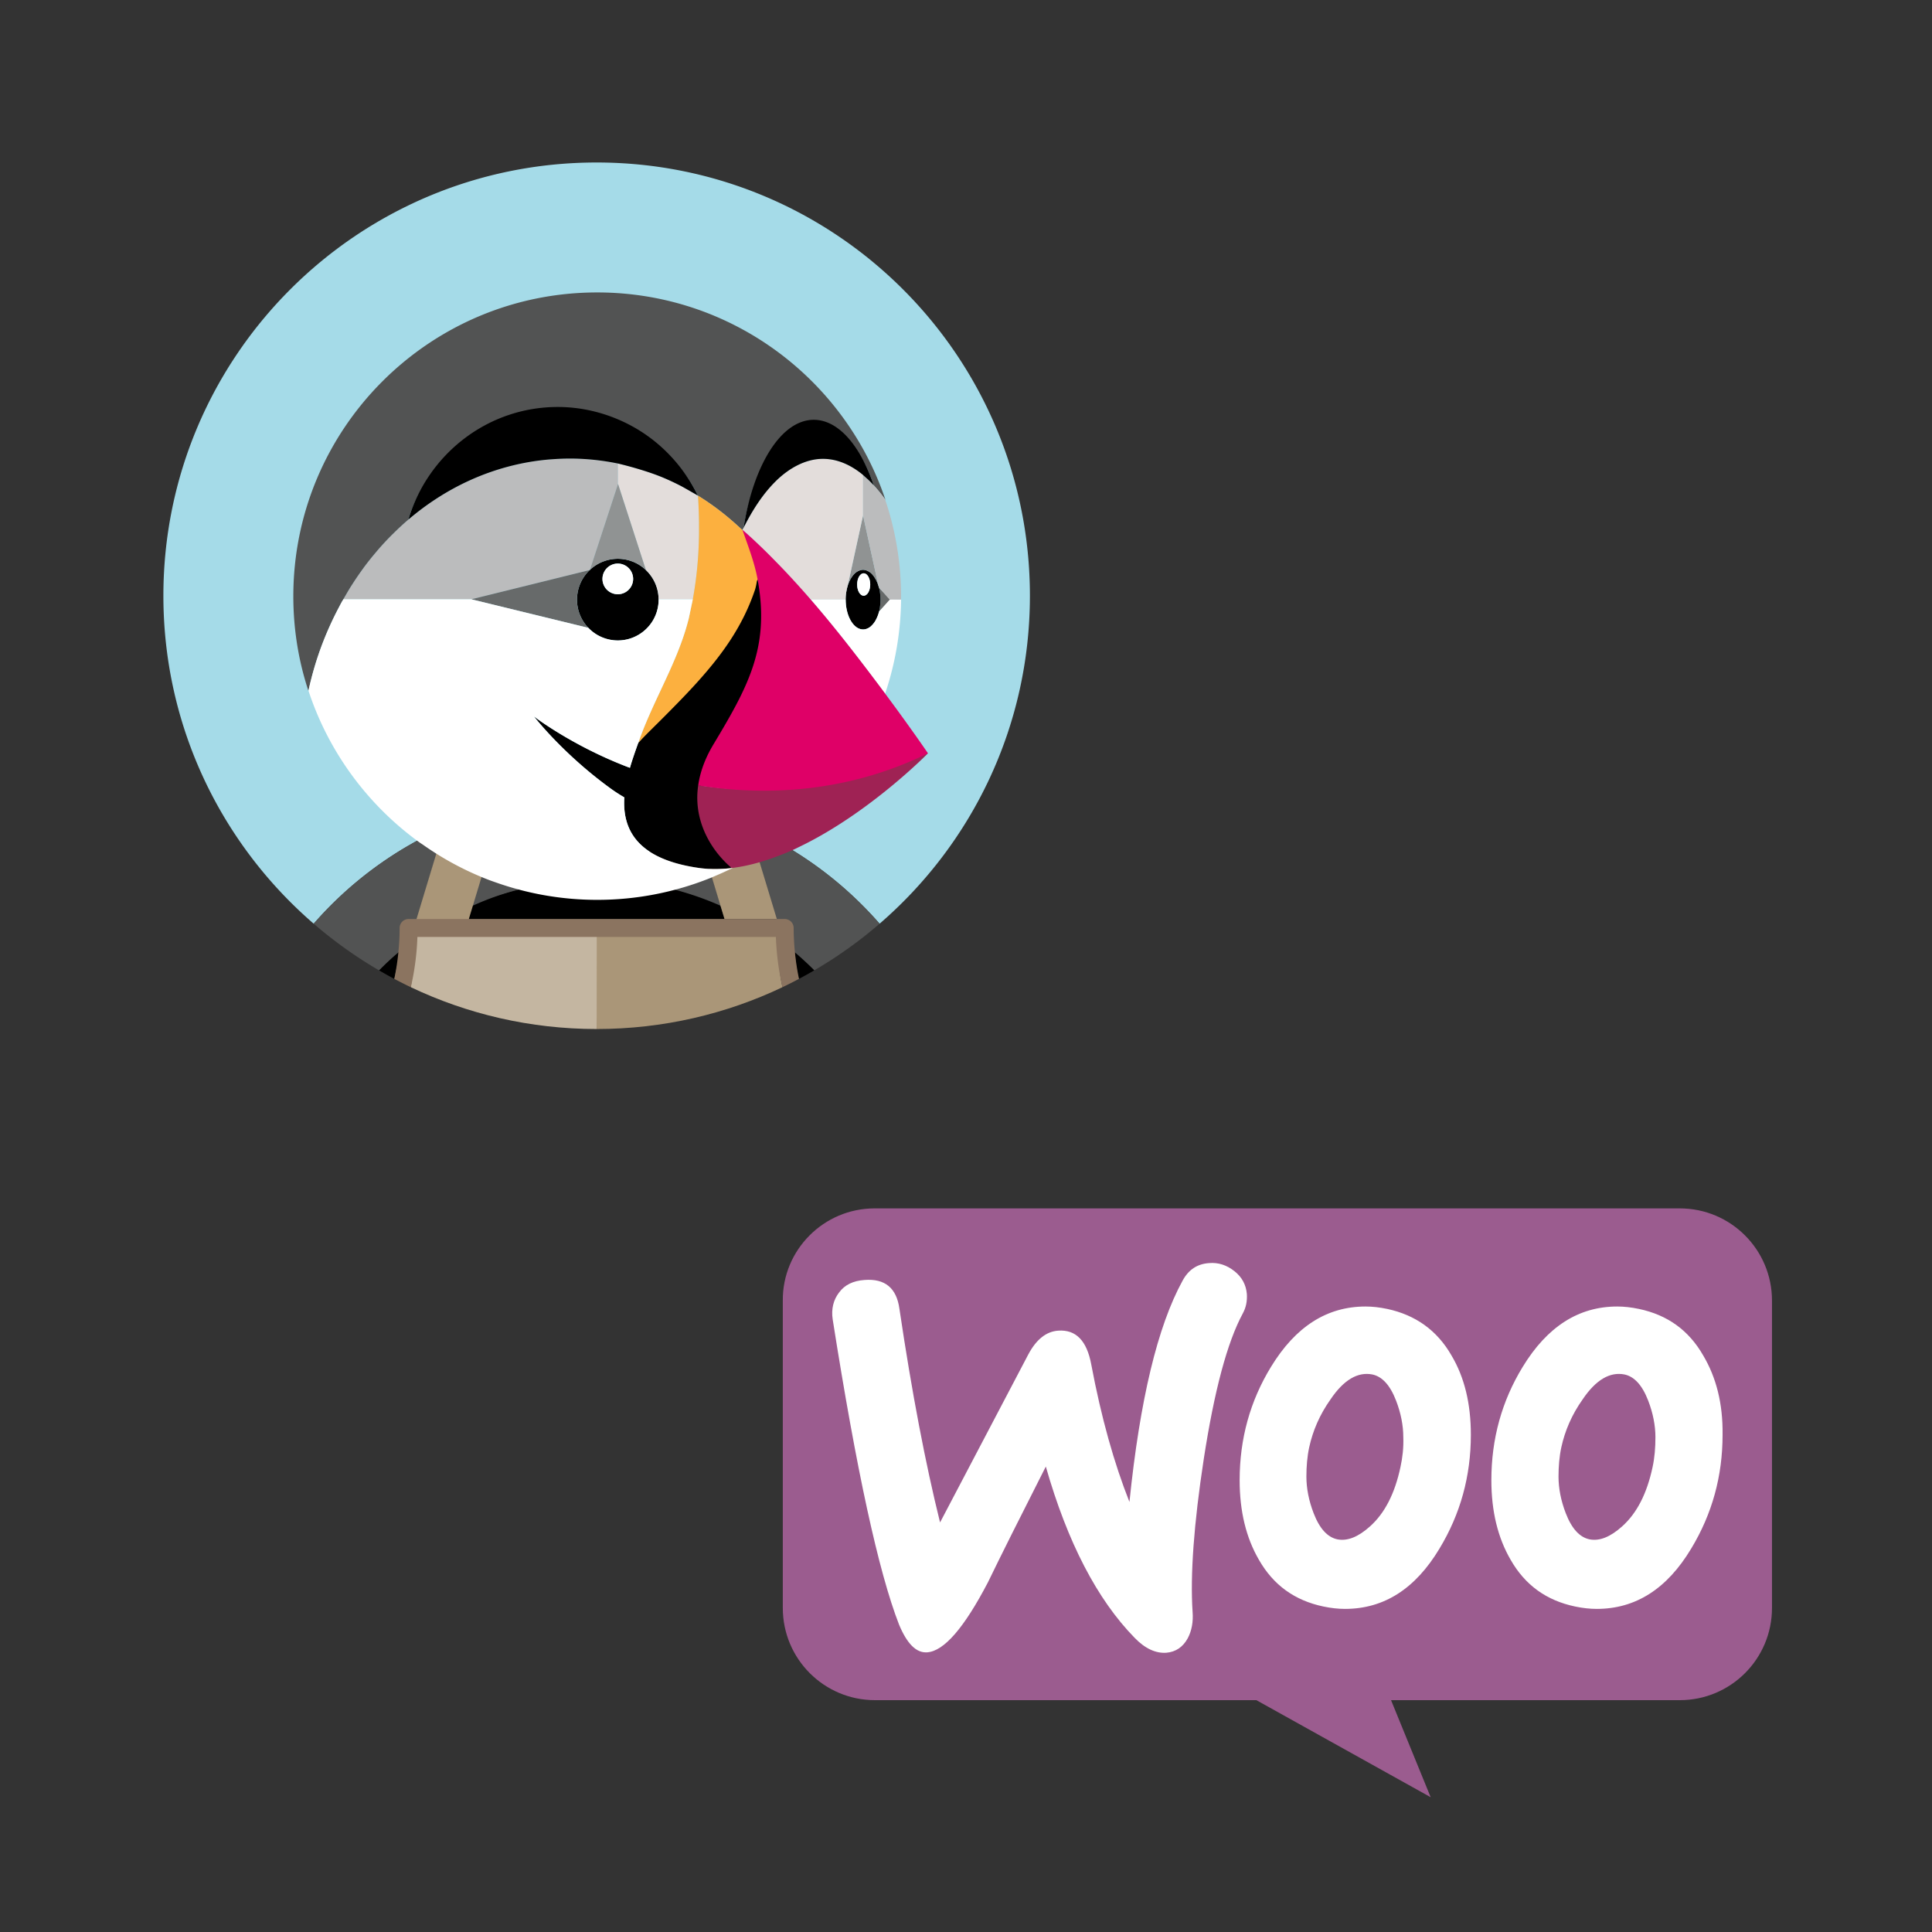 <?xml version="1.0" encoding="UTF-8" standalone="no"?>
<svg
   xmlns:dc="http://purl.org/dc/elements/1.1/"
   xmlns:cc="http://creativecommons.org/ns#"
   xmlns:rdf="http://www.w3.org/1999/02/22-rdf-syntax-ns#"
   xmlns:svg="http://www.w3.org/2000/svg"
   xmlns="http://www.w3.org/2000/svg"
   xmlns:sodipodi="http://sodipodi.sourceforge.net/DTD/sodipodi-0.dtd"
   xmlns:inkscape="http://www.inkscape.org/namespaces/inkscape"
   inkscape:version="1.0 (4035a4fb49, 2020-05-01)"
   sodipodi:docname="woo_presta.svg"
   id="svg8"
   viewBox="0 0 500 500"
   version="1.1"
   preserveAspectRatio="xMidYMid"
   height="500"
   width="500">
  <rect x="0" y="0" width="500" height="500" fill="#333333" stroke="none"/>
  <defs
     id="defs12" />
  <sodipodi:namedview
     inkscape:current-layer="svg8"
     inkscape:window-maximized="0"
     inkscape:window-y="56"
     inkscape:window-x="0"
     inkscape:cy="211.17239"
     inkscape:cx="-348.28769"
     inkscape:zoom="0.38842536"
     showgrid="true"
     id="namedview10"
     inkscape:window-height="915"
     inkscape:window-width="979"
     inkscape:pageshadow="2"
     inkscape:pageopacity="0"
     guidetolerance="10"
     gridtolerance="10"
     objecttolerance="10"
     borderopacity="1"
     bordercolor="#666666"
     pagecolor="#ffffff">
    <inkscape:grid
       id="grid14"
       type="xygrid" />
  </sodipodi:namedview>
  <path
     id="path4"
     fill="#9b5c8f"
     d="m 226.347,312.732 h 208.38 c 13.187,0 23.863,10.675 23.863,23.863 v 79.542 C 458.59,429.324 447.915,440 434.727,440 H 360 L 370.257,465.118 325.148,440 h -98.695 c -13.187,0 -23.863,-10.675 -23.863,-23.863 v -79.542 c -0.105,-13.083 10.571,-23.863 23.758,-23.863 z" />
  <path
     id="path6"
     fill="#ffffff"
     d="m 217.166,334.482 c 1.457,-1.977 3.642,-3.018 6.556,-3.226 5.307,-0.416 8.325,2.081 9.054,7.493 3.226,21.75 6.764,40.169 10.511,55.259 l 22.79,-43.395 c 2.081,-3.954 4.683,-6.036 7.805,-6.244 4.579,-0.312 7.389,2.602 8.533,8.742 2.602,13.841 5.932,25.6 9.886,35.59 2.706,-26.433 7.285,-45.476 13.737,-57.236 1.561,-2.914 3.85,-4.371 6.868,-4.579 2.393,-0.208 4.579,0.52 6.556,2.081 1.977,1.561 3.018,3.538 3.226,5.932 0.104,1.873 -0.208,3.434 -1.041,4.995 -4.059,7.493 -7.389,20.085 -10.094,37.567 -2.602,16.963 -3.538,30.179 -2.914,39.649 0.208,2.602 -0.208,4.891 -1.249,6.868 -1.249,2.289 -3.122,3.538 -5.515,3.746 -2.706,0.208 -5.515,-1.041 -8.221,-3.85 -9.678,-9.886 -17.379,-24.663 -22.998,-44.332 -6.764,13.32 -11.759,23.311 -14.985,29.971 -6.14,11.759 -11.343,17.795 -15.714,18.107 -2.81,0.208 -5.203,-2.185 -7.285,-7.181 -5.307,-13.633 -11.031,-39.961 -17.171,-78.985 -0.416,-2.706 0.208,-5.099 1.665,-6.972 z m 223.64,16.338 c -3.746,-6.556 -9.262,-10.511 -16.65,-12.072 -1.977,-0.416 -3.85,-0.624 -5.62,-0.624 -9.99,0 -18.107,5.203 -24.455,15.61 -5.411,8.845 -8.117,18.628 -8.117,29.346 0,8.013 1.665,14.881 4.995,20.605 3.746,6.556 9.262,10.511 16.65,12.072 1.977,0.416 3.85,0.624 5.62,0.624 10.094,0 18.211,-5.203 24.455,-15.61 5.411,-8.95 8.117,-18.732 8.117,-29.45 0.104,-8.117 -1.665,-14.881 -4.995,-20.501 z m -13.112,28.826 c -1.457,6.868 -4.059,11.967 -7.909,15.402 -3.018,2.706 -5.828,3.85 -8.429,3.33 -2.498,-0.52 -4.579,-2.706 -6.14,-6.764 -1.249,-3.226 -1.873,-6.452 -1.873,-9.47 0,-2.602 0.208,-5.203 0.728,-7.597 0.937,-4.267 2.706,-8.429 5.515,-12.384 3.434,-5.099 7.076,-7.181 10.823,-6.452 2.498,0.52 4.579,2.706 6.14,6.764 1.249,3.226 1.873,6.452 1.873,9.47 0,2.706 -0.208,5.307 -0.728,7.701 z M 375.661,350.82 c -3.746,-6.556 -9.366,-10.511 -16.65,-12.072 -1.977,-0.416 -3.85,-0.624 -5.62,-0.624 -9.99,0 -18.107,5.203 -24.455,15.61 -5.411,8.845 -8.117,18.628 -8.117,29.346 0,8.013 1.665,14.881 4.995,20.605 3.746,6.556 9.262,10.511 16.65,12.072 1.977,0.416 3.85,0.624 5.62,0.624 10.094,0 18.211,-5.203 24.455,-15.61 5.411,-8.95 8.117,-18.732 8.117,-29.45 0,-8.117 -1.665,-14.881 -4.995,-20.501 z m -13.216,28.826 c -1.457,6.868 -4.059,11.967 -7.909,15.402 -3.018,2.706 -5.828,3.85 -8.429,3.33 -2.498,-0.52 -4.579,-2.706 -6.14,-6.764 -1.249,-3.226 -1.873,-6.452 -1.873,-9.47 0,-2.602 0.208,-5.203 0.728,-7.597 0.937,-4.267 2.706,-8.429 5.515,-12.384 3.434,-5.099 7.076,-7.181 10.823,-6.452 2.498,0.52 4.579,2.706 6.14,6.764 1.249,3.226 1.873,6.452 1.873,9.47 0.104,2.706 -0.208,5.307 -0.728,7.701 z" />
  <g
     transform="matrix(0.876,0,0,0.876,42.284,42.053)"
     id="g284">
    <path
       d="m 82.979,196.416 c 2.044,-0.91 4.115,-1.747 6.205,-2.532 2.36,-0.887 4.739,-1.721 7.15,-2.447 3.001,-0.904 6.027,-1.722 9.094,-2.373 a 112.799,112.799 0 0 1 12.534,-1.937 391.813,391.813 0 0 1 -7.808,22.168 73.56,73.56 0 0 1 0.224,4.288 90.939,90.939 0 0 1 17.622,-1.727 c 6.031,0 11.92,0.602 17.622,1.727 a 73.56,73.56 0 0 1 0.224,-4.288 391.028,391.028 0 0 1 -7.808,-22.168 c 4.215,0.409 8.399,1.059 12.534,1.937 3.066,0.651 6.092,1.469 9.093,2.373 2.412,0.726 4.791,1.56 7.151,2.447 2.091,0.786 4.163,1.623 6.207,2.533 a 111.065,111.065 0 0 1 38.57,28.471 C 238.773,201.417 256,166.731 256,128 256,57.308 198.692,0 128,0 57.308,0 0,57.308 0,128 c 0,38.731 17.227,73.416 44.407,96.888 a 111.075,111.075 0 0 1 38.572,-28.472"
       fill="#a5dbe8"
       id="path159" />
    <path
       d="m 173.023,196.417 7.946,27.323 2.254,0.106 c 1.463,0 2.492,0.385 2.492,1.848 0,2.432 0.126,5.165 0.359,7.551 1.98,1.681 4.391,3.577 6.219,5.419 a 128.305,128.305 0 0 0 19.3,-13.776 111.065,111.065 0 0 0 -38.57,-28.471 m -15.537,-0.273 9.33,-2.26 c -2.36,-0.887 -4.739,-1.721 -7.151,-2.447 -3.001,-0.904 -6.027,-1.722 -9.093,-2.373 a 112.799,112.799 0 0 0 -12.534,-1.937 391.028,391.028 0 0 0 7.808,22.168 73.56,73.56 0 0 0 -0.224,4.288 c 6.611,1.304 13.111,3.57 19.121,6.228 l -7.257,-23.667"
       fill="#525353"
       id="path161" />
    <path
       d="m 63.707,238.664 c 1.486,0.866 2.987,1.711 4.513,2.518 0.534,-2.565 1.388,-6.119 1.646,-8.758 -1.98,1.681 -4.331,4.398 -6.159,6.24 m 100.88,-19.089 A 89.823,89.823 0 0 0 145.622,213.583 90.947,90.947 0 0 0 128,211.856 c -6.032,0 -11.92,0.602 -17.622,1.727 -6.61,1.303 -13.507,3.28 -19.515,5.937 l -0.639,3.981 h 75.554 l -1.191,-3.926"
       id="path163" />
    <path
       d="m 69.632,233.182 c 0.234,-2.386 0.403,-4.513 0.403,-6.946 0,-1.462 1.003,-2.399 2.466,-2.399 l 2.399,-0.084 8.079,-27.337 a 111.075,111.075 0 0 0 -38.572,28.472 128.305,128.305 0 0 0 19.3,13.776 91.293,91.293 0 0 1 5.712,-5.29"
       fill="#525353"
       id="path165" />
    <path
       d="m 187.051,238.045 c 0.518,2.6 0.635,3.118 0.729,3.137 a 126.245,126.245 0 0 0 4.513,-2.518 92.99,92.99 0 0 0 -5.772,-5.349 l 0.53,4.73"
       id="path167" />
    <path
       d="m 164.587,219.575 1.191,3.926 h 15.454 l -8.209,-27.084 a 113.032,113.032 0 0 0 -6.207,-2.533 l -9.33,2.26 7.101,23.431"
       fill="#aa9678"
       id="path169" />
    <path
       d="m 75.039,228.971 c 0.081,-0.057 0.163,-0.114 0.243,-0.172 H 75.05 c -0.002,0.057 -0.008,0.115 -0.011,0.172"
       fill="#c4b6a1"
       id="path171" />
    <path
       d="m 180.95,228.799 h -0.233 l 0.243,0.172 c -0.002,-0.057 -0.008,-0.115 -0.01,-0.172"
       fill="#aa9678"
       id="path173" />
    <path
       d="M 180.684,228.404 127.89,228.464 128,256 c 19.648,0 38.256,-4.439 54.893,-12.351 -1.086,-4.772 -1.195,-9.912 -1.372,-14.914 -0.08,-0.058 -0.837,-0.331 -0.837,-0.331"
       fill="#aa9678"
       id="path175" />
    <path
       d="m 127.915,228.578 c 0,0 -53.085,-0.067 -53.166,-0.01 -0.176,5.003 -1.208,10.939 -1.642,15.081 C 89.744,251.561 108.352,256 128,256 l 0.03,-27.333 -0.115,-0.089"
       fill="#c4b6a1"
       id="path177" />
    <path
       d="m 128,226.15 h 0.001 v 2.649 H 128 Z"
       fill="#786453"
       id="path179" />
    <path
       d="M 164.649,205.236"
       fill="#525353"
       id="path181" />
    <path
       d="m 167.594,208.16 0.027,0.083 -0.027,-0.083 c 0,0 -1.298,-1.029 -2.945,-2.924 1.647,1.895 2.945,2.924 2.945,2.924"
       fill="#aa9678"
       id="path183" />
    <path
       d="m 206.706,92.348 v 0.006 -0.006 m 5.151,36.853 0.001,-0.038 -0.001,0.038"
       fill="#ffffff"
       id="path185" />
    <path
       d="m 211.858,129.163 -0.001,-0.035 0.001,0.035"
       fill="#bbbcbd"
       id="path187" />
    <path
       d="m 211.714,127.169 c 0.004,0.034 0.014,0.064 0.018,0.098 0.003,0.021 0.009,0.04 0.012,0.06 v 0.008 c 0.061,0.489 0.084,1 0.095,1.515 0.002,0.095 0.018,0.184 0.018,0.278 l 0.001,0.035 -0.001,0.038 c -0.001,0.102 -0.018,0.197 -0.019,0.298 a 15.253,15.253 0 0 1 -0.093,1.486 v 0.007 l -0.014,0.073 c -0.004,0.039 -0.016,0.074 -0.021,0.112 a 13.734,13.734 0 0 1 -0.287,1.515 l -0.002,0.007 v 10e-4 l 0.018,-0.02 0.007,-0.023 v 10e-4 l 3.35,-3.507 -3.377,-3.535 10e-4,0.007 c 0.126,0.493 0.222,1.011 0.294,1.546"
       fill="#676a6a"
       id="path189" />
    <path
       d="m 211.71,131.177 c 0.009,-0.066 0.026,-0.125 0.035,-0.192 0.059,-0.48 0.081,-0.981 0.093,-1.486 0.001,-0.114 0.019,-0.221 0.019,-0.336 0,-0.107 -0.016,-0.207 -0.018,-0.313 a 14.914,14.914 0 0 0 -0.095,-1.515 c -0.008,-0.058 -0.023,-0.109 -0.03,-0.166 a 13.565,13.565 0 0 0 -0.294,-1.546 c -0.044,-0.172 -0.105,-0.325 -0.156,-0.491 -0.303,-1.002 -0.716,-1.887 -1.206,-2.622 a 7.962,7.962 0 0 0 -0.614,-0.8 5.192,5.192 0 0 0 -0.662,-0.615 c -0.088,-0.067 -0.181,-0.114 -0.271,-0.172 a 3.763,3.763 0 0 0 -0.888,-0.429 3.108,3.108 0 0 0 -0.917,-0.158 c -0.314,0 -0.618,0.066 -0.917,0.158 a 3.73,3.73 0 0 0 -0.889,0.429 c -0.088,0.058 -0.182,0.104 -0.269,0.171 a 5.282,5.282 0 0 0 -1.074,1.129 6.73,6.73 0 0 0 -0.203,0.288 c -0.49,0.735 -0.904,1.62 -1.206,2.622 l -0.038,0.12 c -0.134,0.46 -0.238,0.944 -0.325,1.441 -0.026,0.152 -0.061,0.298 -0.082,0.454 -0.08,0.556 -0.121,1.136 -0.131,1.73 -0.001,0.082 -0.014,0.16 -0.014,0.242 h 0.02 c 0,4.876 2.307,8.828 5.152,8.828 0.49,0 0.961,-0.128 1.41,-0.347 a 4.169,4.169 0 0 0 0.758,-0.479 c 0.097,-0.078 0.188,-0.172 0.281,-0.26 0.227,-0.212 0.443,-0.452 0.648,-0.719 0.142,-0.187 0.282,-0.374 0.412,-0.583 0.083,-0.133 0.159,-0.277 0.236,-0.419 0.144,-0.266 0.28,-0.543 0.403,-0.837 0.046,-0.106 0.093,-0.209 0.135,-0.318 0.157,-0.409 0.294,-0.841 0.41,-1.294 0.123,-0.483 0.215,-0.991 0.287,-1.515 z m -4.819,-3.189 c -1.067,0 -1.932,-1.483 -1.932,-3.311 0,-1.827 0.865,-3.31 1.932,-3.31 1.067,0 1.931,1.483 1.931,3.31 0,1.828 -0.864,3.311 -1.931,3.311 z"
       id="path191" />
    <path
       d="m 206.891,121.367 c -1.067,0 -1.932,1.483 -1.932,3.31 0,1.828 0.865,3.311 1.932,3.311 1.067,0 1.931,-1.483 1.931,-3.311 0,-1.827 -0.864,-3.31 -1.931,-3.31"
       fill="#ffffff"
       id="path193" />
    <path
       d="m 202.148,125.133 c 0.302,-1.002 0.716,-1.887 1.206,-2.622 0.066,-0.1 0.133,-0.193 0.203,-0.288 a 5.209,5.209 0 0 1 1.074,-1.129 c 0.087,-0.067 0.181,-0.113 0.269,-0.171 a 3.69,3.69 0 0 1 0.889,-0.429 c 0.298,-0.094 0.603,-0.158 0.917,-0.158 0.314,0 0.619,0.064 0.917,0.158 a 3.763,3.763 0 0 1 0.888,0.429 c 0.09,0.058 0.183,0.105 0.271,0.172 0.23,0.176 0.45,0.384 0.662,0.615 a 7.962,7.962 0 0 1 0.614,0.8 c 0.49,0.735 0.903,1.62 1.206,2.622 v 0.002 l -4.558,-20.877 -4.559,20.876 h 0.001"
       fill="#909393"
       id="path195" />
    <path
       d="m 146.299,128.968 c -0.006,-0.42 -0.033,-0.835 -0.08,-1.243 -0.001,-0.005 -0.003,-0.011 -0.003,-0.017 a 12.216,12.216 0 0 0 -0.201,-1.188 l -0.008,-0.03 a 12.012,12.012 0 0 0 -0.313,-1.134 l -0.01,-0.025 a 11.438,11.438 0 0 0 -0.422,-1.088 c -0.002,-0.007 -0.007,-0.014 -0.01,-0.022 a 12.121,12.121 0 0 0 -6.441,-6.24 l -0.035,-0.013 a 11.963,11.963 0 0 0 -2.158,-0.651 c -0.019,-0.003 -0.037,-0.004 -0.056,-0.008 a 11.99,11.99 0 0 0 -2.313,-0.227 c -0.779,0 -1.536,0.08 -2.273,0.221 l -0.078,0.012 c -0.733,0.146 -1.44,0.36 -2.119,0.632 l -0.054,0.021 a 11.952,11.952 0 0 0 -1.969,1.021 c -0.623,0.402 -1.208,0.859 -1.746,1.364 l -0.013,0.041 -0.045,0.01 a 12.222,12.222 0 0 0 -2.189,2.794 l -0.022,0.037 c -0.18,0.317 -0.343,0.647 -0.493,0.983 -0.016,0.036 -0.036,0.07 -0.051,0.106 -0.137,0.311 -0.255,0.633 -0.365,0.957 -0.021,0.064 -0.049,0.124 -0.069,0.187 -0.096,0.303 -0.174,0.614 -0.248,0.925 -0.019,0.09 -0.048,0.176 -0.067,0.265 -0.064,0.308 -0.108,0.623 -0.149,0.939 -0.012,0.097 -0.033,0.19 -0.043,0.287 a 12.002,12.002 0 0 0 0.164,3.588 c 0.002,0.015 0.003,0.032 0.007,0.048 0.151,0.753 0.373,1.479 0.658,2.174 0.004,0.01 0.006,0.02 0.011,0.029 a 12.103,12.103 0 0 0 2.456,3.76 c 0.82,0.855 1.764,1.588 2.802,2.174 l 0.015,0.009 c 0.324,0.182 0.659,0.346 1,0.498 0.028,0.012 0.055,0.028 0.084,0.04 0.316,0.138 0.643,0.257 0.972,0.368 0.056,0.019 0.11,0.043 0.166,0.061 0.304,0.097 0.618,0.175 0.932,0.247 0.085,0.02 0.167,0.048 0.253,0.066 0.305,0.063 0.619,0.106 0.935,0.147 0.095,0.011 0.189,0.033 0.286,0.043 a 12.033,12.033 0 0 0 7.994,-1.994 12.135,12.135 0 0 0 3.258,-3.257 12.027,12.027 0 0 0 2.06,-6.743 c 0,-0.029 -0.004,-0.056 -0.004,-0.083 -0.001,-0.031 -0.005,-0.06 -0.006,-0.091 z m -12.05,-1.413 a 4.53,4.53 0 1 1 0.001,-9.061 4.53,4.53 0 0 1 -0.001,9.061 z"
       id="path197" />
    <path
       d="m 134.249,118.494 a 4.53,4.53 0 1 0 0,9.06 4.53,4.53 0 0 0 0,-9.06"
       fill="#ffffff"
       id="path199" />
    <path
       d="m 125.952,120.404 0.045,-0.01 0.013,-0.041 8.306,-25.402 v -5.945 l -0.001,-0.067 a 70.787,70.787 0 0 0 -14.25,-1.47 c -1.625,0 -3.237,0.069 -4.839,0.178 -0.233,0.016 -0.467,0.03 -0.701,0.048 -8.337,0.633 -16.547,2.806 -24.149,6.276 -6.519,2.977 -12.576,6.898 -18.021,11.547 v 0.001 l -0.009,0.008 a 79.54,79.54 0 0 0 -4.231,3.897 c -0.256,0.25 -0.516,0.498 -0.769,0.752 a 85.568,85.568 0 0 0 -3.737,4.019 c -0.261,0.301 -0.518,0.608 -0.776,0.912 a 88.416,88.416 0 0 0 -3.502,4.383 c -0.093,0.126 -0.18,0.258 -0.272,0.384 a 89.737,89.737 0 0 0 -3.056,4.448 c -0.191,0.295 -0.387,0.586 -0.574,0.884 -0.79,1.253 -1.525,2.54 -2.255,3.83 h 37.837 l 34.941,-8.632"
       fill="#bbbcbd"
       id="path201" />
    <path
       d="m 157.895,117.546 c 0.077,-0.991 0.14,-1.981 0.191,-2.973 0.069,-1.342 0.116,-2.686 0.142,-4.029 0.02,-1.043 0.017,-2.087 0.012,-3.13 0,-0.301 0.007,-0.602 0.004,-0.904 a 160.348,160.348 0 0 0 -0.297,-8.073 l -0.023,-0.015 -0.01,-0.019 a 720.847,720.847 0 0 0 -3.003,-1.716 l -0.07,-0.04 -0.783,-0.443 -0.014,-0.008 -0.543,-0.304 -0.107,-0.06 a 26.993,26.993 0 0 0 -0.395,-0.215 74.409,74.409 0 0 0 -5.319,-2.499 c -4.303,-1.817 -10.099,-3.41 -13.364,-4.179 v 6.012 l 8.233,25.443 0.009,0.021 c 0.85,0.81 1.581,1.741 2.167,2.767 v 0.001 c 0.192,0.336 0.368,0.683 0.527,1.038 0.004,0.008 0.008,0.015 0.01,0.022 0.159,0.354 0.299,0.717 0.422,1.088 l 0.01,0.025 c 0.122,0.371 0.227,0.749 0.313,1.134 l 0.008,0.03 c 0.086,0.389 0.153,0.786 0.201,1.188 0,0.006 0.002,0.012 0.003,0.017 0.047,0.408 0.074,0.823 0.08,1.243 l 0.031,0.068 h 10.081 a 110.087,110.087 0 0 0 1.457,-11.181 c 0.007,-0.103 0.019,-0.206 0.027,-0.309"
       fill="#e3dddb"
       id="path203" />
    <path
       d="m 171.079,108.55 c -0.007,0.011 -0.012,0.024 -0.018,0.035 l 0.018,-0.034"
       fill="#fcb03f"
       id="path205" />
    <path
       d="m 126.01,120.353 a 12.283,12.283 0 0 1 1.753,-1.367 11.952,11.952 0 0 1 1.962,-1.018 c 0.018,-0.008 0.037,-0.013 0.054,-0.021 a 11.994,11.994 0 0 1 2.119,-0.632 l 0.078,-0.012 a 12.065,12.065 0 0 1 2.273,-0.221 c 0.792,0 1.564,0.08 2.313,0.227 0.019,0.004 0.037,0.005 0.056,0.008 a 11.963,11.963 0 0 1 2.193,0.664 12.148,12.148 0 0 1 3.747,2.434 l -0.009,-0.021 -8.233,-25.443 -8.306,25.402"
       fill="#909393"
       id="path207" />
    <path
       d="m 123.085,133.694 a 11.883,11.883 0 0 1 -0.658,-2.174 c -0.004,-0.016 -0.005,-0.033 -0.007,-0.048 a 12.002,12.002 0 0 1 -0.164,-3.588 c 0.01,-0.097 0.031,-0.19 0.043,-0.287 0.041,-0.316 0.085,-0.631 0.149,-0.939 0.019,-0.089 0.048,-0.175 0.067,-0.265 0.074,-0.311 0.152,-0.622 0.248,-0.925 0.021,-0.063 0.047,-0.123 0.069,-0.187 0.11,-0.324 0.228,-0.646 0.365,-0.957 0.015,-0.036 0.035,-0.07 0.051,-0.106 0.15,-0.336 0.313,-0.666 0.493,-0.983 l 0.022,-0.037 a 12.222,12.222 0 0 1 2.189,-2.794 l -34.941,8.632 h -0.067 l 34.608,8.447 a 12.103,12.103 0 0 1 -2.456,-3.76 c -0.005,-0.009 -0.007,-0.019 -0.011,-0.029"
       fill="#676a6a"
       id="path209" />
    <path
       d="m 201.703,127.148 c 0.022,-0.156 0.055,-0.302 0.082,-0.454 0.087,-0.497 0.191,-0.981 0.325,-1.441 0.015,-0.052 0.021,-0.111 0.037,-0.162 l 4.559,-20.876 -10e-4,-11.903 c -3.725,-3.077 -7.714,-4.759 -11.867,-4.759 -5.248,0 -10.141,2.898 -13.8,6.477 -4.004,3.917 -7.098,8.845 -9.6,13.818 -0.115,0.229 -0.233,0.449 -0.347,0.679 0.771,0.668 1.534,1.345 2.287,2.034 a 185.465,185.465 0 0 1 5.016,4.781 c 0.766,0.756 1.518,1.528 2.272,2.297 0.8,0.815 1.601,1.628 2.389,2.456 a 235.571,235.571 0 0 1 4.262,4.598 271.342,271.342 0 0 1 3.565,4.011 l 0.002,0.002 c 0.197,0.206 0.335,0.354 0.388,0.414 h 10.282 c 0,-0.083 0.017,-0.159 0.018,-0.242 0.01,-0.594 0.051,-1.174 0.131,-1.73 m -30.613,-18.566 -0.011,-0.031 -0.018,0.034 0.045,0.044 a 0.868,0.868 0 0 0 -0.016,-0.047"
       fill="#e3dddb"
       id="path211" />
    <path
       d="m 46.975,142.173 0.092,-0.23 a 96.97,96.97 0 0 1 4.768,-10.473 c 0.278,-0.528 0.55,-1.058 0.838,-1.581 0.159,-0.289 0.339,-0.565 0.501,-0.853 0.73,-1.29 1.465,-2.577 2.255,-3.83 0.187,-0.299 0.383,-0.589 0.574,-0.884 a 89.737,89.737 0 0 1 3.056,-4.448 c 0.092,-0.126 0.179,-0.258 0.272,-0.384 a 88.416,88.416 0 0 1 3.502,-4.383 c 0.258,-0.304 0.514,-0.61 0.776,-0.912 a 85.568,85.568 0 0 1 3.737,-4.019 c 0.254,-0.254 0.513,-0.502 0.769,-0.752 a 79.54,79.54 0 0 1 4.231,-3.897 l 0.009,-0.009 c 5.751,-19.264 24.321,-31.102 45.142,-31.102 8.38,0 16.714,2.415 23.856,6.784 7.326,4.481 12.321,8.859 16.199,16.512 l 0.058,0.115 c 0.098,0.194 0.208,0.38 0.304,0.576 l 0.01,0.019 0.023,0.015 a 77.21,77.21 0 0 1 9.281,6.745 85.958,85.958 0 0 1 2.892,2.554 c 0.312,0.286 0.633,0.558 0.941,0.849 0.006,-0.012 0.011,-0.024 0.018,-0.035 a 0.175,0.175 0 0 1 0.011,-0.024 c 0.106,-0.217 0.21,-0.438 0.317,-0.652 2.934,-18.517 12.256,-28.614 21.89,-28.614 7.262,0 12.541,4.33 16.528,15.986 l 0.041,0.125 0.01,0.014 a 43.54,43.54 0 0 1 3.287,4.048 l -0.002,-0.001 c 0.021,0.028 0.043,0.054 0.064,0.083 l -0.001,-0.001 0.001,0.001 c 0.057,0.169 0.106,0.343 0.161,0.512 v -0.001 l -0.15,-0.607 C 201.251,63.937 167.691,38.391 128.163,38.391 c -49.58,0 -89.772,40.192 -89.772,89.772 0,9.774 1.562,19.184 4.462,27.94 l 0.012,-0.051 a 96.216,96.216 0 0 1 4.11,-13.879"
       fill="#525353"
       id="path213" />
    <path
       d="m 214.577,129.155 -3.131,3.503 v -10e-4 l -0.007,0.023 c -0.119,0.461 -0.265,0.891 -0.426,1.306 -0.042,0.109 -0.089,0.212 -0.135,0.318 a 9.136,9.136 0 0 1 -0.403,0.837 c -0.077,0.142 -0.153,0.286 -0.236,0.419 -0.13,0.208 -0.27,0.397 -0.412,0.583 a 5.882,5.882 0 0 1 -0.648,0.719 c -0.093,0.087 -0.183,0.182 -0.281,0.26 a 4.169,4.169 0 0 1 -0.758,0.479 c -0.449,0.219 -0.92,0.347 -1.41,0.347 -2.845,0 -5.152,-3.952 -5.152,-8.828 h -10.337 l 0.006,0.008 a 328.189,328.189 0 0 1 5.734,6.812 422.71,422.71 0 0 1 5.354,6.679 l 0.26,0.329 a 573.65,573.65 0 0 1 4.964,6.43 l 0.478,0.624 a 882.471,882.471 0 0 1 5.191,6.903 89.595,89.595 0 0 0 4.708,-27.785 l -2.906,-0.11 -0.453,0.145"
       fill="#ffffff"
       id="path215" />
    <path
       d="m 114.525,87.695 c 0.234,-0.018 0.468,-0.032 0.701,-0.048 a 71.221,71.221 0 0 1 4.839,-0.178 c 4.868,0 9.624,0.521 14.25,1.47 h 0.001 c 3.265,0.769 9.061,2.362 13.364,4.179 a 74.409,74.409 0 0 1 5.319,2.499 l 0.395,0.215 0.107,0.06 c 0.161,0.09 0.337,0.187 0.543,0.304 l 0.014,0.008 0.783,0.443 0.07,0.04 c 1.106,0.627 2.33,1.33 2.798,1.598 l 0.12,0.069 0.085,0.049 c -0.096,-0.196 -0.206,-0.382 -0.304,-0.576 l -0.058,-0.115 c -3.878,-7.653 -9.848,-14.217 -17.174,-18.698 -7.142,-4.369 -15.476,-6.784 -23.857,-6.784 -20.82,0 -38.415,14.024 -44.166,33.288 5.445,-4.649 11.502,-8.57 18.021,-11.547 7.602,-3.47 15.812,-5.643 24.149,-6.276"
       id="path217" />
    <path
       d="m 213.225,99.515 -0.001,-0.001 0.001,0.001 c -0.021,-0.029 -0.043,-0.055 -0.064,-0.083 l 0.002,0.001 a 43.54,43.54 0 0 0 -3.287,-4.048 l -0.029,-0.035 a 36.477,36.477 0 0 0 -1.551,-1.585 c -0.197,-0.189 -0.401,-0.354 -0.6,-0.535 -0.329,-0.299 -0.656,-0.608 -0.99,-0.882 v 11.909 l 4.559,20.878 v -0.001 c 0.05,0.162 0.11,0.314 0.154,0.482 l 3.158,3.539 0.031,-0.035 h 3.305 c 0.004,-0.306 0.023,-0.608 0.023,-0.915 V 128.2 a 89.597,89.597 0 0 0 -4.55,-28.174 v 0.001 c -0.055,-0.169 -0.104,-0.343 -0.161,-0.512"
       fill="#bbbcbd"
       id="path219" />
    <path
       d="m 181.038,94.03 c 3.659,-3.579 8.552,-6.477 13.8,-6.477 4.153,0 8.142,1.682 11.867,4.759 l 10e-4,0.036 v 0.006 -0.006 c 0.334,0.274 0.661,0.583 0.99,0.882 0.199,0.181 0.403,0.346 0.6,0.535 a 36.477,36.477 0 0 1 1.551,1.585 l 0.029,0.035 a 0.054,0.054 0 0 0 -0.009,-0.012 l -10e-4,-0.001 -0.041,-0.126 c -3.987,-11.656 -10.42,-19.229 -17.68,-19.229 -9.635,0 -17.804,13.34 -20.738,31.857 l 0.031,-0.026 c 2.502,-4.973 5.596,-9.901 9.6,-13.818 m -13.019,113.806 c 0,0 -1.297,-1.028 -2.944,-2.923 a 29.776,29.776 0 0 1 -2.139,-2.757 c -0.21,-0.306 -0.418,-0.624 -0.625,-0.952 -0.623,-0.985 -1.12,-2.184 -1.668,-3.369 -0.634,-1.372 -0.636,-2.285 -1,-3.563 a 25.167,25.167 0 0 1 -0.637,-2.863 24.633,24.633 0 0 1 -0.303,-4.728 c 0.028,-0.913 0.122,-1.858 0.259,-2.82 a 27.68,27.68 0 0 1 0.557,-2.839 c 0.726,-2.903 1.981,-5.995 3.939,-9.259 l 0.498,-1.118 c 0.64,-1.066 0.782,-1.019 1.39,-2.046 8.564,-14.453 13.184,-25.382 10.924,-42.21 a 134.228,134.228 0 0 0 -0.844,-5.156 205.23,205.23 0 0 1 -0.625,3.719 c -0.085,0.384 -0.318,0.801 -0.406,1.062 -3.72,11.01 -9.576,19.109 -18.002,28.254 a 229.879,229.879 0 0 1 -3.562,3.765 457.252,457.252 0 0 1 -6.505,6.59 c -0.912,0.907 -1.842,1.827 -2.788,2.765 -0.869,0.86 -1.95,2.699 -3.24,4.054 -0.796,2.229 -1.701,4.743 -2.466,7.387 -0.345,-0.131 -0.674,-0.248 -1.025,-0.384 -16.368,-6.331 -27.327,-14.79 -27.327,-14.79 0,0 8.432,10.979 22.638,21.285 a 46.064,46.064 0 0 0 4.059,2.628 c -0.586,9.276 3.506,18.181 21.977,20.837 3.123,0.449 6.321,0.428 9.542,0.065 -0.032,-0.096 0.18,-0.094 0.163,-0.147 -0.018,-0.054 0.172,-0.196 0.172,-0.196"
       id="path221" />
    <path
       d="m 158.139,183.959 c 16.398,2.646 40.667,2.212 65.861,-9.584 0.607,-0.284 1.276,0.464 1.883,0.166 0,0 -17.219,17.587 -37.783,27.53 -0.601,0.29 -1.194,0.599 -1.801,0.875 -1.987,0.908 -4.008,1.699 -6.037,2.429 -3.979,1.43 -8.011,2.515 -12.014,3.016 -0.184,0.024 -0.368,0.059 -0.552,0.079 a 24.787,24.787 0 0 1 -0.075,-0.227 l -0.027,-0.083 c 0,0 -1.298,-1.029 -2.945,-2.924 a 29.219,29.219 0 0 1 -2.138,-2.757 28.651,28.651 0 0 1 -2.401,-4.21 26.292,26.292 0 0 1 -1.427,-3.837 24.719,24.719 0 0 1 -0.941,-7.591 25.68,25.68 0 0 1 0.259,-2.82 l 0.138,-0.062"
       fill="#9f2254"
       id="path223" />
    <path
       d="m 146.386,165.29 a 452.312,452.312 0 0 0 6.506,-6.59 234.248,234.248 0 0 0 3.562,-3.765 c 8.425,-9.145 14.61,-17.703 18.331,-28.713 0.087,-0.261 0.175,-0.605 0.26,-0.992 l 0.04,-0.179 c 0.087,-0.411 0.172,-0.868 0.257,-1.383 0.034,-0.355 1.147,-1.071 1.178,-1.404 -0.933,-4.794 -3.083,-9.834 -5.43,-13.682 a 0.868,0.868 0 0 1 0.016,0.047 l -0.045,-0.044 c -0.308,-0.291 -0.629,-0.563 -0.941,-0.849 a 85.958,85.958 0 0 0 -2.892,-2.554 77.29,77.29 0 0 0 -9.281,-6.745 c 0.164,2.694 0.269,5.385 0.297,8.073 0.004,0.302 -0.004,0.603 -0.004,0.904 0.005,1.043 0.008,2.087 -0.012,3.13 a 125.975,125.975 0 0 1 -0.142,4.029 c -0.051,0.992 -0.114,1.982 -0.191,2.973 -0.008,0.103 -0.02,0.206 -0.027,0.309 a 110.087,110.087 0 0 1 -1.457,11.181 l -1.184,5.599 c -2.473,10.026 -7.496,19.12 -11.626,28.51 -1.095,2.49 -2.134,5.008 -3.045,7.573 l -0.258,0.724 a 170.807,170.807 0 0 1 3.3,-3.387 c 0.947,-0.937 1.877,-1.858 2.788,-2.765"
       fill="#fcb03f"
       id="path225" />
    <path
       d="m 92.198,219.213 c 6.009,-2.658 11.57,-4.327 18.18,-5.63 a 73.56,73.56 0 0 0 -0.224,-4.288 391.813,391.813 0 0 0 7.808,-22.168 112.799,112.799 0 0 0 -12.534,1.937 c -3.067,0.651 -6.093,1.469 -9.094,2.373 -2.411,0.726 -4.79,1.56 -7.15,2.447 l 9.331,2.26 -7.508,23.566 1.191,-0.497"
       fill="#525353"
       id="path227" />
    <path
       d="m 207.559,149.378 a 573.65,573.65 0 0 0 -4.964,-6.43 l -0.26,-0.329 a 422.71,422.71 0 0 0 -5.421,-6.761 328.189,328.189 0 0 0 -5.667,-6.73 c -0.121,-0.141 -0.242,-0.284 -0.365,-0.424 a 271.342,271.342 0 0 0 -4.816,-5.385 235.571,235.571 0 0 0 -3.011,-3.224 221.505,221.505 0 0 0 -2.389,-2.456 c -0.754,-0.769 -1.506,-1.541 -2.272,-2.297 a 188.553,188.553 0 0 0 -5.016,-4.781 115.806,115.806 0 0 0 -2.288,-2.035 0.175,0.175 0 0 0 -0.011,0.024 c 1.622,4.662 3.473,9.382 4.4,14.244 0.241,1.265 0.44,2.495 0.602,3.697 2.26,16.827 -3.132,27.814 -11.695,42.267 a 720.816,720.816 0 0 1 -1.889,3.164 c -1.958,3.266 -3.212,6.357 -3.939,9.26 a 27.952,27.952 0 0 0 -0.557,2.839 c 16.793,2.71 42.045,3.215 67.882,-9.48 0,0 -5.067,-7.447 -12.691,-17.684 a 882.471,882.471 0 0 0 -5.155,-6.855 c -0.158,-0.209 -0.319,-0.417 -0.478,-0.624"
       fill="#df0067"
       id="path229" />
    <path
       d="m 90.115,223.922 8.4,-27.778 -9.331,-2.26 c -2.09,0.785 -4.161,1.622 -6.205,2.532 l -8.319,27.506 9.287,0.145 6.168,-0.145"
       fill="#aa9678"
       id="path231" />
    <path
       d="m 96.02,211.904 c 0.82,0.315 1.654,0.599 2.486,0.89 a 89.463,89.463 0 0 0 29.658,5.047 89.482,89.482 0 0 0 33.528,-6.498 c 0.548,-0.22 1.085,-0.462 1.627,-0.693 a 91.66,91.66 0 0 0 2.619,-1.161 c 0.774,-0.36 1.548,-0.717 2.31,-1.098 -0.184,0.024 -0.368,0.059 -0.552,0.079 -3.221,0.363 -6.419,0.384 -9.542,-0.065 -18.471,-2.656 -22.563,-11.561 -21.977,-20.837 a 46.064,46.064 0 0 1 -4.059,-2.628 c -14.206,-10.306 -22.638,-21.285 -22.638,-21.285 0,0 10.959,8.459 27.327,14.79 0.351,0.136 0.68,0.253 1.025,0.384 0.765,-2.644 1.67,-5.158 2.466,-7.387 l 0.258,-0.724 c 0.911,-2.565 1.95,-5.083 3.045,-7.573 4.13,-9.39 9.153,-18.484 11.626,-28.51 l 1.184,-5.599 h -10.102 l -0.001,0.001 0.001,0.02 -0.004,0.002 c 0,0.027 0.004,0.054 0.004,0.083 a 12.027,12.027 0 0 1 -2.06,6.743 12.135,12.135 0 0 1 -5.306,4.368 12.01,12.01 0 0 1 -5.946,0.883 c -0.097,-0.01 -0.19,-0.031 -0.286,-0.043 -0.316,-0.041 -0.63,-0.084 -0.935,-0.147 -0.086,-0.019 -0.168,-0.046 -0.253,-0.066 -0.314,-0.072 -0.628,-0.15 -0.932,-0.247 -0.056,-0.019 -0.11,-0.042 -0.166,-0.061 -0.329,-0.111 -0.656,-0.23 -0.972,-0.368 -0.029,-0.012 -0.056,-0.027 -0.084,-0.04 a 12.088,12.088 0 0 1 -1,-0.498 l -0.015,-0.009 a 12.176,12.176 0 0 1 -2.802,-2.174 l -34.608,-8.447 h -37.77 c -0.162,0.288 -0.342,0.564 -0.501,0.853 -0.288,0.523 -0.56,1.054 -0.838,1.581 a 96.239,96.239 0 0 0 -2.62,5.342 96.97,96.97 0 0 0 -2.148,5.131 l -0.092,0.23 a 96.216,96.216 0 0 0 -4.11,13.879 c 5.946,18.136 17.515,33.72 32.638,44.704 0.44,0.319 0.904,0.603 1.35,0.915 a 89.783,89.783 0 0 0 7.943,4.979 88.844,88.844 0 0 0 11.224,5.254"
       fill="#ffffff"
       id="path233" />
    <path
       d="m 186.58,233.374 a 74.559,74.559 0 0 1 -0.376,-7.224 2.649,2.649 0 0 0 -2.648,-2.649 H 72.444 a 2.65,2.65 0 0 0 -2.649,2.649 c 0,2.432 -0.143,4.838 -0.376,7.224 a 73.286,73.286 0 0 1 -1.199,7.808 c 1.611,0.852 3.235,1.681 4.887,2.467 a 78.531,78.531 0 0 0 1.932,-14.678 c 0.003,-0.057 0.009,-0.115 0.011,-0.172 h 105.9 c 0.002,0.057 0.008,0.115 0.01,0.172 a 78.615,78.615 0 0 0 1.933,14.678 129.088,129.088 0 0 0 4.887,-2.467 73.543,73.543 0 0 1 -1.2,-7.808"
       fill="#8b7460"
       id="path235" />
  </g>
</svg>

